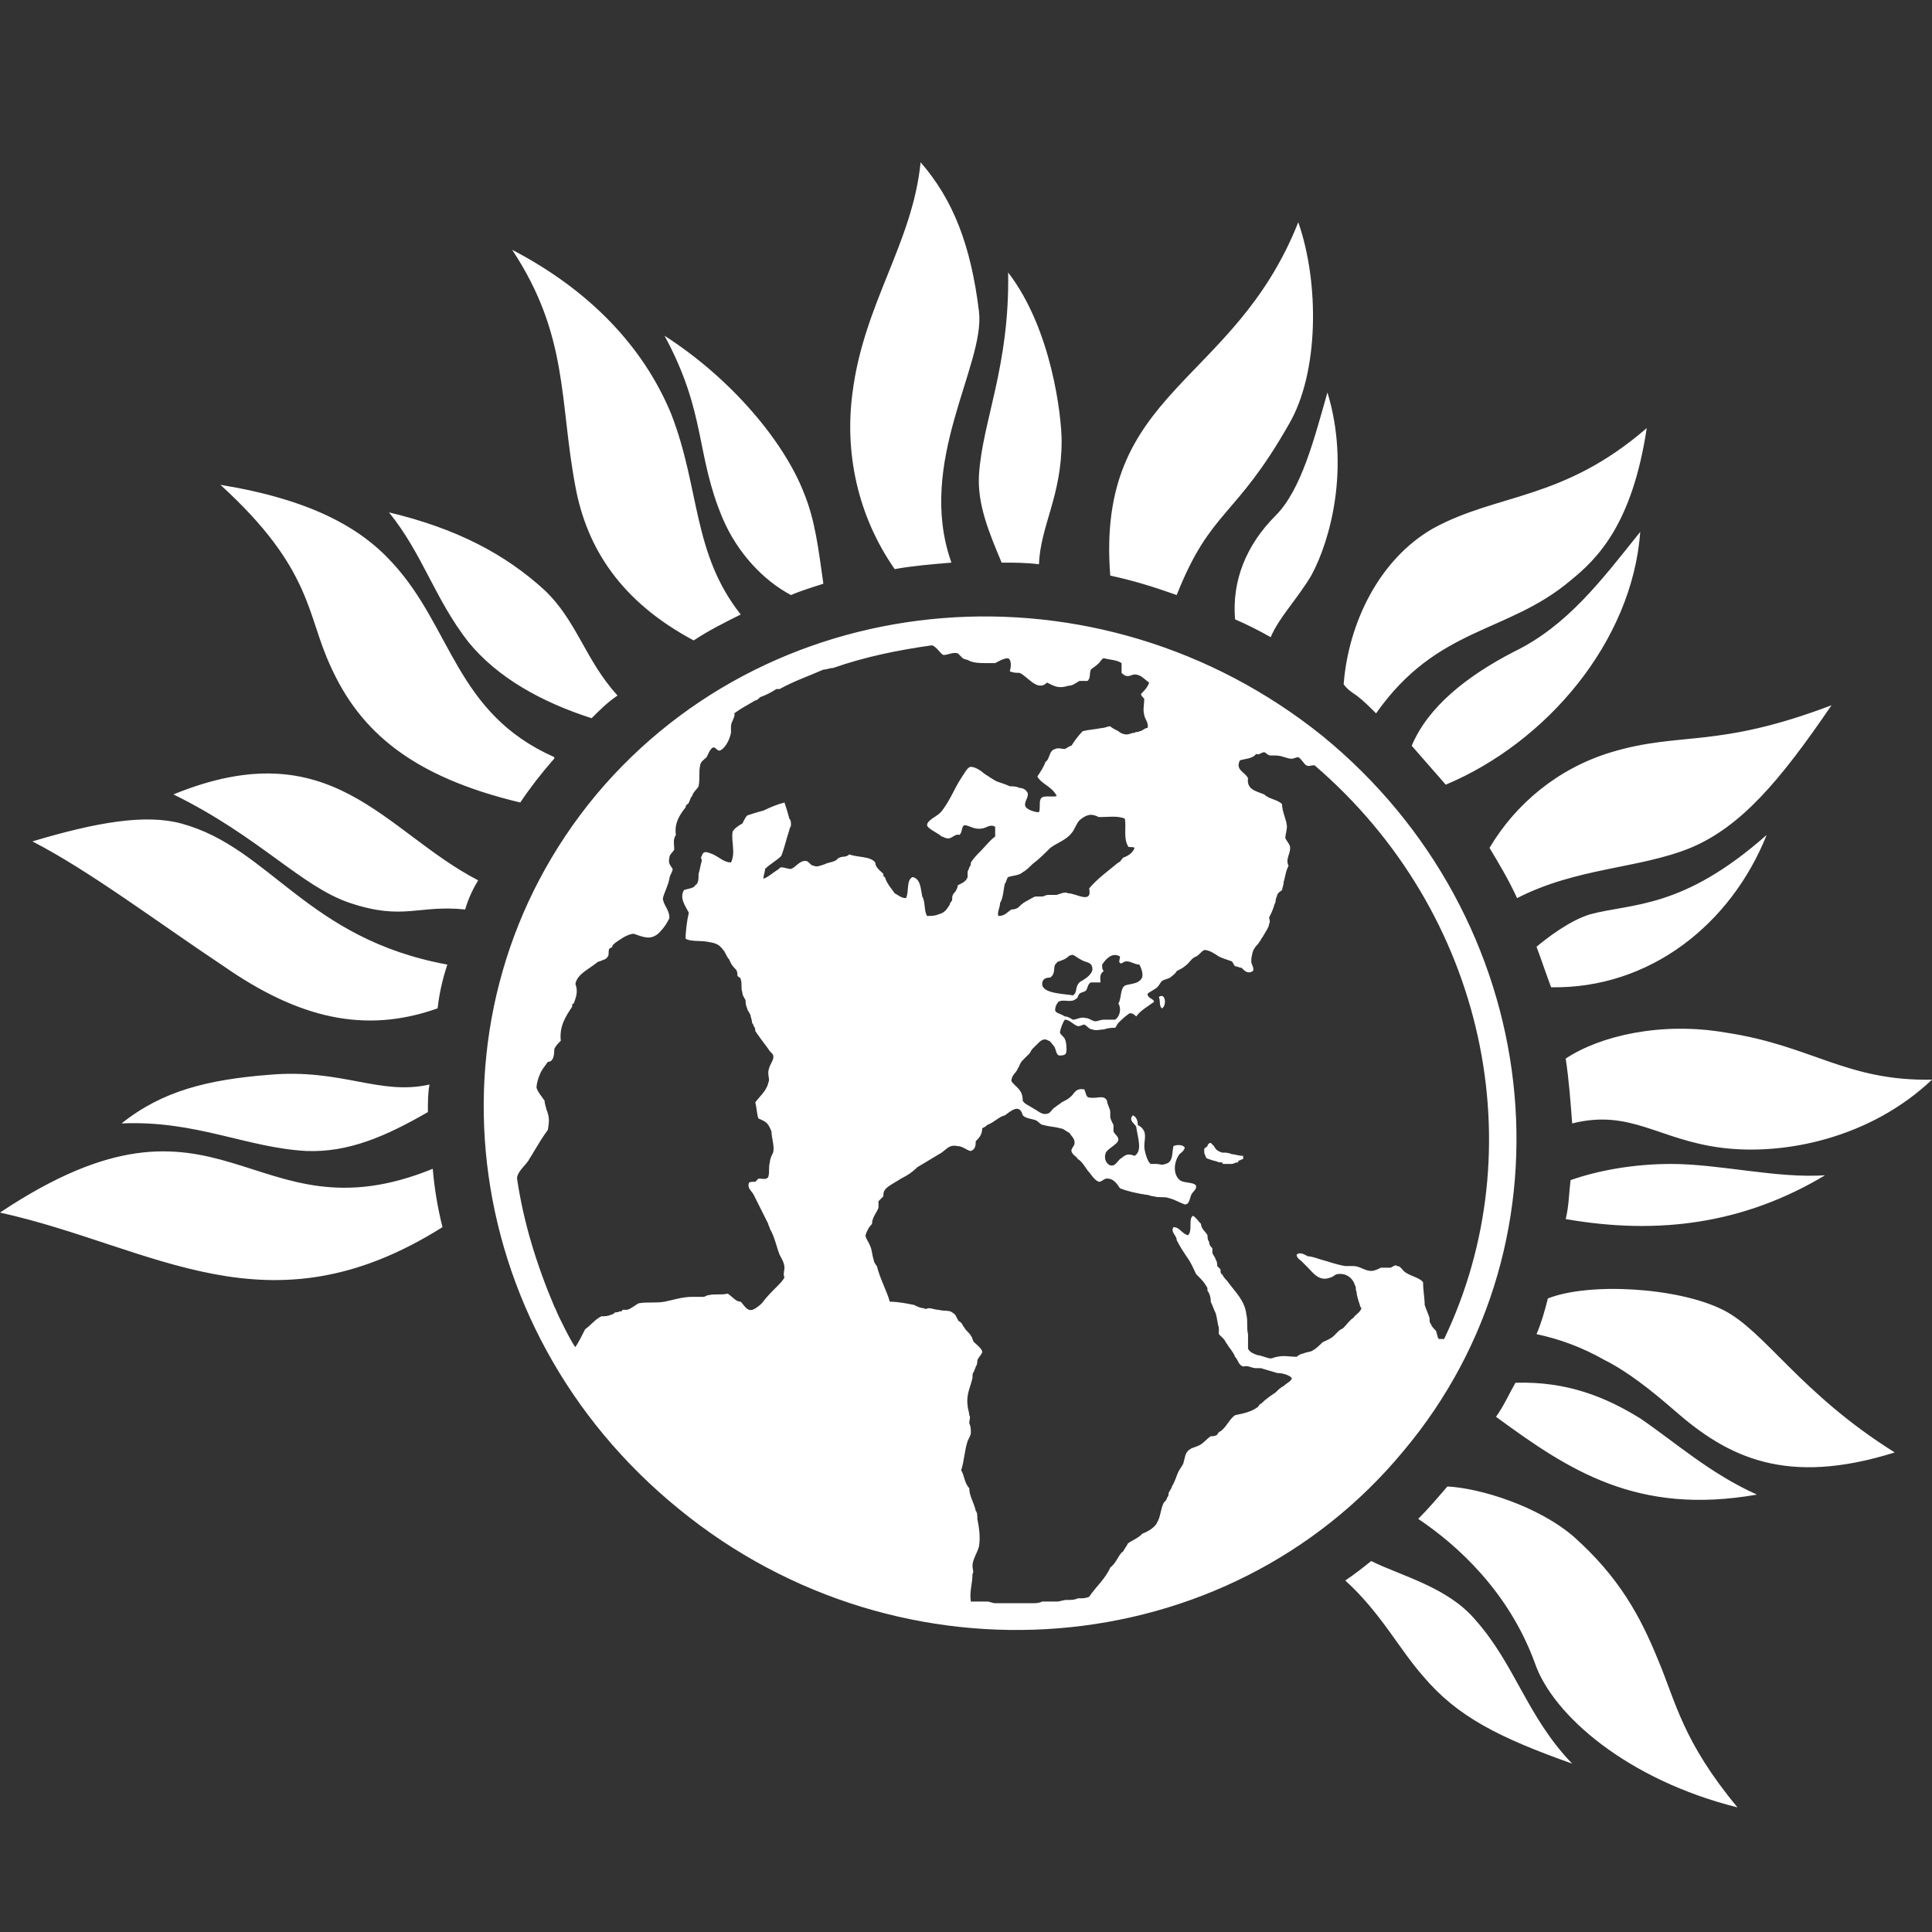 <?xml version="1.0" encoding="UTF-8" standalone="no"?>
<!DOCTYPE svg PUBLIC "-//W3C//DTD SVG 1.1//EN" "http://www.w3.org/Graphics/SVG/1.1/DTD/svg11.dtd">
<svg xmlns="http://www.w3.org/2000/svg" xmlns:xl="http://www.w3.org/1999/xlink" version="1.1" viewBox="0 0 500 500" width="500pt" height="500pt" xmlns:dc="http://purl.org/dc/elements/1.1/">
  <rect x="0" y="0" width="500" height="500" fill="#333333" stroke="none"/>
  <defs/>
  <g stroke="none" stroke-opacity="1" stroke-dasharray="none" fill="none" fill-opacity="1">
    <title>Canvas 1</title>
    <g>
      <title>Layer 1</title>
      <path d="M 342.282 190.49 L 342.282 190.49 C 284.396 143.93 200.503 150.641 154.362 205.591 C 108.221 260.96 117.869 343.594 175.755 390.574 C 233.221 437.554 317.534 430.842 363.255 375.473 C 409.396 320.524 399.748 237.47 342.282 190.49 Z M 269.715 254.668 L 269.715 254.668 C 269.715 253.409 270.554 252.99 271.812 252.99 C 273.49 251.732 272.232 250.054 273.49 249.215 C 273.49 248.795 274.329 248.795 275.168 248.376 C 276.426 247.956 276.426 247.117 277.685 247.117 C 278.524 247.537 278.943 247.956 279.782 248.376 C 281.04 249.215 282.718 248.795 282.718 250.893 C 282.718 251.732 281.46 252.99 280.621 253.409 C 280.201 253.829 279.782 253.829 279.362 254.248 C 278.104 255.507 278.943 256.765 277.685 257.604 C 275.587 257.185 269.715 257.185 269.715 254.668 Z M 273.909 259.282 L 273.909 259.282 C 275.168 258.443 277.265 259.701 278.524 258.443 C 278.943 258.443 278.943 257.604 279.362 257.185 C 279.782 256.765 280.621 256.765 281.04 256.346 C 281.46 255.926 281.46 254.668 282.299 254.248 L 284.815 254.248 C 284.815 253.409 284.396 252.151 285.654 251.312 C 285.235 250.893 285.235 250.473 285.235 249.634 C 286.074 248.376 287.752 246.279 289.849 247.537 C 289.849 248.376 289.43 248.795 289.849 249.215 C 290.268 249.634 290.688 248.795 291.527 248.795 C 292.785 248.795 293.624 249.634 294.883 249.634 C 295.721 251.312 296.141 252.99 294.883 253.829 C 294.044 254.668 291.946 254.668 291.107 255.087 C 289.849 255.926 290.268 258.443 289.43 259.701 C 290.268 260.96 289.849 263.057 288.591 263.896 C 287.752 263.896 286.493 263.896 285.654 263.896 C 284.815 263.896 283.976 264.315 283.557 264.315 C 282.718 264.315 281.879 263.476 281.04 263.476 C 279.782 263.057 278.524 263.896 277.685 263.896 C 276.846 263.476 276.426 263.057 275.587 263.057 C 274.329 262.218 273.07 262.218 273.07 261.379 C 273.07 260.54 273.49 259.701 273.909 259.282 Z M 268.037 232.017 L 268.037 232.017 C 267.617 232.017 266.359 232.856 265.52 233.275 C 264.681 233.695 263.842 234.534 263.423 234.953 C 262.584 235.372 262.164 235.372 261.745 235.372 C 260.487 236.211 260.067 237.05 258.389 237.05 C 257.97 236.211 258.809 234.953 258.809 233.695 C 259.648 232.436 259.648 230.339 260.067 228.661 C 260.487 228.242 260.487 227.403 260.906 226.983 C 262.164 226.564 263.842 226.564 264.681 225.725 C 265.52 225.305 266.359 224.466 267.198 223.628 C 268.876 222.369 270.134 221.111 271.812 219.433 C 273.49 218.174 276.007 217.336 277.265 215.658 C 278.104 214.819 278.524 213.141 279.362 212.302 C 279.782 211.883 281.04 211.044 281.46 211.044 C 282.299 210.624 283.557 211.044 284.396 211.463 C 286.493 211.463 289.43 211.044 291.107 211.883 C 291.527 213.98 290.688 216.916 291.946 219.013 C 291.946 219.433 293.205 219.013 293.624 219.433 C 293.205 220.691 291.946 221.53 290.688 221.95 C 290.268 222.369 289.849 223.208 289.43 223.208 C 286.913 225.305 283.976 227.403 281.879 229.919 C 282.718 234.114 278.524 231.178 276.426 231.178 C 275.587 230.758 274.748 231.178 273.49 231.597 C 272.651 231.597 272.232 231.597 271.393 231.597 C 270.554 231.597 270.134 232.017 269.715 232.017 C 269.295 232.017 268.456 232.017 268.037 232.017 Z M 315.017 371.279 L 315.017 371.279 C 314.597 371.698 313.758 371.698 313.339 371.698 C 312.081 372.537 311.242 373.795 309.983 374.215 C 309.144 374.634 308.305 374.634 307.466 375.473 C 306.627 376.312 306.627 377.57 306.208 378.829 C 305.789 379.668 305.369 380.087 304.95 380.926 C 304.53 381.765 304.111 383.443 303.272 384.701 C 303.272 385.121 302.852 385.54 302.433 386.379 C 302.433 386.799 302.433 387.218 302.013 387.638 C 302.013 388.057 301.594 388.476 301.175 388.896 C 300.336 390.574 300.336 392.671 299.497 393.93 C 299.077 395.188 296.98 396.446 295.721 396.866 C 294.463 398.124 293.205 398.544 291.946 399.383 C 291.527 400.221 291.107 400.641 290.688 401.48 C 289.43 402.319 289.01 404.416 287.332 405.675 C 286.074 408.611 283.557 410.708 281.879 413.225 C 281.04 413.644 280.201 413.644 279.362 413.644 L 278.943 413.644 C 278.104 414.064 277.265 414.064 276.426 414.064 L 276.007 414.064 C 275.168 414.064 274.329 414.483 273.49 414.483 L 273.07 414.483 C 272.232 414.483 271.393 414.483 270.554 414.483 L 269.715 414.483 C 268.876 414.903 268.037 414.903 267.617 414.903 L 266.779 414.903 C 265.94 414.903 265.101 414.903 264.681 414.903 L 263.423 414.903 C 263.003 414.903 262.164 414.903 261.325 414.903 C 261.325 414.903 260.906 414.903 260.487 414.903 C 259.648 414.903 259.228 414.903 258.389 414.903 C 257.97 414.903 257.97 414.903 257.55 414.903 C 256.711 414.903 256.292 414.483 255.453 414.483 C 255.034 414.483 254.614 414.483 254.195 414.483 C 253.775 414.483 253.356 414.483 252.517 414.483 C 252.097 414.483 251.678 414.483 251.258 414.483 C 250.839 411.966 251.678 409.869 251.678 407.352 C 252.097 406.933 251.678 406.094 251.678 405.255 C 251.678 403.577 252.936 401.899 253.356 400.221 C 253.775 397.705 253.356 395.188 252.936 393.091 C 252.936 392.252 252.936 391.413 252.517 390.993 C 252.097 388.896 250.839 387.218 250.839 385.121 C 249.581 383.862 249.581 381.765 248.742 380.507 C 249.581 377.99 249.581 375.473 250.419 372.956 C 250.839 372.117 251.258 371.279 251.258 370.859 C 251.258 370.02 251.258 369.181 250.839 368.342 C 250.839 367.503 251.258 366.664 250.839 366.245 C 250.839 365.406 250.419 364.567 250.419 363.728 C 250 360.792 251.258 358.695 251.678 356.597 C 251.678 355.758 251.678 355.339 252.097 354.919 C 252.097 354.5 252.517 354.081 252.517 353.661 C 252.936 353.242 252.936 352.403 252.936 351.983 C 253.356 351.144 254.195 350.305 254.195 349.886 C 254.195 349.047 252.517 347.789 252.097 347.369 C 251.678 346.95 251.678 346.111 251.258 345.691 C 250.839 344.852 250 344.433 249.581 343.594 C 249.161 343.175 249.161 342.755 248.742 342.336 C 248.322 341.916 247.903 341.916 247.903 341.497 C 247.483 341.077 247.483 340.238 246.644 339.819 C 245.805 338.98 244.547 339.399 242.869 338.98 C 242.03 338.98 241.191 338.56 240.352 338.56 C 239.933 338.56 239.513 338.98 239.094 338.56 C 238.255 338.56 237.416 338.141 236.577 337.721 C 234.48 337.302 232.383 336.883 230.285 336.883 C 229.446 333.946 227.768 331.01 226.93 327.654 C 226.51 327.235 226.091 326.396 226.091 325.976 C 225.671 324.718 225.671 323.46 225.252 322.621 C 224.832 321.362 223.993 320.524 223.993 319.685 C 224.413 318.426 224.832 317.587 225.671 316.748 C 225.671 315.07 226.93 313.812 227.349 312.554 C 227.349 312.134 227.349 311.715 227.349 310.876 C 227.768 310.456 228.188 310.037 228.607 309.617 C 228.607 309.198 228.607 308.359 229.027 307.94 C 229.446 307.101 231.963 305.842 233.221 305.003 C 234.899 304.164 236.158 303.325 237.416 302.067 C 239.513 300.809 241.611 299.55 243.708 298.292 C 245.386 297.034 245.805 296.195 247.903 296.614 C 249.161 296.614 250.419 297.873 251.258 297.873 C 252.517 297.453 252.517 296.195 252.517 295.356 C 253.356 294.517 254.195 293.678 254.195 292 C 255.034 291.581 255.034 291.581 255.453 291.161 C 257.55 290.322 258.389 289.064 260.067 288.644 C 261.325 287.805 263.842 285.289 264.681 288.644 C 265.52 289.483 266.779 289.483 268.037 289.903 C 268.876 290.322 269.295 291.161 270.134 291.161 C 271.393 291.581 273.07 291.581 274.329 292 C 275.168 292 276.007 292.839 276.846 293.258 C 277.265 294.097 278.104 294.517 278.104 295.775 C 278.104 296.614 277.265 297.034 277.265 297.873 C 277.685 299.131 278.524 299.131 278.943 299.97 C 279.782 300.389 280.621 301.648 281.46 302.906 C 282.299 303.745 283.138 305.423 284.396 305.842 C 285.235 305.842 285.654 305.003 286.493 305.003 C 288.171 305.003 289.01 306.262 289.849 307.52 C 291.946 308.359 294.044 308.779 296.56 309.198 C 297.399 309.198 297.819 309.617 298.658 309.617 C 299.916 310.037 301.175 309.617 302.433 310.037 C 304.111 310.456 305.369 311.295 306.627 311.715 C 307.886 311.715 307.886 310.037 308.305 309.198 C 308.725 308.359 309.564 307.94 309.564 307.101 C 309.564 305.842 306.208 306.262 305.369 305.423 C 303.691 304.164 303.691 301.228 304.95 299.131 C 305.369 298.292 306.208 298.292 306.627 297.034 C 306.208 296.195 304.53 296.195 303.691 296.614 C 303.272 298.292 303.691 300.809 301.594 301.228 C 300.755 301.648 299.916 301.228 299.497 301.228 C 298.658 301.228 298.238 301.228 297.819 301.228 C 296.98 300.809 296.141 297.873 296.141 296.614 C 296.141 295.356 296.56 294.097 296.141 292.839 C 295.721 292 295.302 291.581 294.463 291.161 C 294.463 289.903 294.044 289.064 293.205 288.644 C 291.946 289.903 293.624 290.742 294.044 291.581 C 294.463 294.517 295.721 297.873 293.624 299.131 C 291.527 298.292 291.107 299.131 289.849 299.97 C 289.01 300.809 288.591 301.648 287.752 301.648 C 286.493 301.648 285.654 299.97 286.074 298.711 C 286.074 297.453 289.43 296.195 289.43 294.936 C 289.43 294.097 288.591 293.678 288.171 292.839 C 288.171 292.419 288.171 291.581 288.171 291.161 C 287.752 290.322 287.332 289.483 287.332 289.064 C 287.332 288.644 287.332 288.225 287.332 287.805 C 287.332 286.966 286.493 285.708 286.493 284.869 C 285.654 283.191 283.976 284.45 281.879 284.03 C 281.04 284.03 281.04 282.772 280.621 281.933 C 278.104 281.513 278.104 283.191 276.846 284.03 C 276.426 284.45 275.587 284.869 274.748 285.289 C 274.329 285.708 273.49 286.128 273.07 286.547 C 272.232 286.966 271.812 288.225 270.973 288.225 C 269.715 288.644 268.456 287.386 267.617 286.966 C 266.359 286.128 265.101 285.708 264.681 284.869 C 264.681 281.933 263.003 281.513 261.745 279.836 C 261.745 278.158 263.003 277.738 263.423 276.48 C 263.842 276.06 263.842 275.221 264.681 274.383 C 265.101 273.963 265.94 273.124 266.359 272.705 C 266.779 272.285 266.779 271.866 267.198 271.446 C 267.617 271.027 268.037 270.607 268.456 270.188 C 269.295 269.349 270.134 268.51 271.393 269.349 C 271.812 269.349 272.232 270.188 272.651 270.607 C 273.49 271.446 273.07 273.544 274.748 273.124 C 276.007 273.124 276.007 272.285 276.007 271.446 C 276.007 271.027 276.007 269.768 275.587 268.93 C 275.587 268.51 274.329 267.671 274.329 267.252 C 274.329 266.413 275.168 264.315 275.587 263.896 C 276.846 263.896 277.685 265.154 278.943 265.574 C 279.782 265.574 280.201 265.154 280.621 265.154 C 281.46 265.574 281.879 266.413 282.718 266.413 C 283.557 266.832 284.815 266.413 285.654 266.413 C 286.913 265.993 287.752 265.993 288.591 265.993 C 289.01 265.574 289.01 265.154 289.43 264.735 C 290.268 263.896 291.107 263.057 292.366 262.218 C 293.205 262.218 293.624 262.638 294.044 263.057 C 295.302 261.379 296.98 260.54 298.658 259.282 C 298.658 258.443 296.98 258.443 296.98 257.185 C 297.399 256.765 299.077 255.926 299.497 255.507 C 299.916 255.087 300.336 254.248 300.755 253.829 C 301.594 253.409 302.013 253.409 302.852 252.99 C 303.272 252.57 304.111 252.151 304.53 251.312 C 305.369 250.893 306.208 250.473 306.627 250.054 C 307.886 249.215 308.305 247.956 309.564 247.537 C 310.403 247.117 310.822 246.279 311.661 245.859 C 312.919 245.859 314.178 246.698 315.436 247.537 C 316.275 247.956 317.534 248.376 318.792 248.795 C 319.211 249.215 319.211 249.634 319.631 250.054 C 320.05 250.054 320.889 250.473 321.309 250.473 C 322.148 251.312 322.987 252.151 324.245 251.312 C 324.664 250.473 323.825 249.634 323.825 248.795 C 323.825 247.537 324.245 245.859 324.664 245.44 C 325.084 244.601 325.503 244.601 325.923 243.762 C 326.342 243.342 326.342 242.923 326.762 242.503 C 327.181 241.664 328.44 239.987 328.44 239.148 C 328.859 238.309 328.44 237.889 328.44 237.47 C 328.859 236.631 329.279 235.792 329.698 234.534 C 329.698 234.114 330.117 233.695 330.117 233.275 C 330.117 232.436 330.537 232.017 330.537 231.597 C 330.956 230.758 331.376 230.758 331.795 230.339 C 331.795 229.919 332.215 229.081 332.215 228.242 C 332.634 226.983 332.634 225.725 333.473 224.047 C 332.634 222.369 333.893 221.111 333.893 219.433 C 333.893 218.594 333.054 217.755 332.634 216.916 C 332.634 216.077 333.054 214.819 333.054 213.98 C 333.054 212.302 331.795 210.205 331.795 208.107 C 330.537 206.849 328.44 206.849 327.181 205.591 C 325.084 204.752 322.567 204.332 322.987 201.396 C 322.148 199.718 319.631 199.299 320.889 196.782 C 322.148 196.362 324.245 196.362 325.084 195.104 C 325.923 195.524 326.342 194.685 327.181 194.685 C 327.601 194.685 328.02 195.524 328.859 195.524 C 329.279 195.524 329.698 195.524 330.117 195.524 C 331.795 195.524 333.054 196.362 334.312 196.362 C 334.732 196.362 335.57 195.943 335.99 195.943 C 336.829 196.362 337.668 198.04 338.087 198.04 C 338.507 198.46 339.346 198.04 340.185 198.04 C 384.648 236.211 397.232 297.453 373.742 346.53 C 373.322 346.53 372.903 346.53 372.483 346.53 C 372.064 346.53 372.064 345.691 371.644 344.433 C 371.225 344.013 370.386 343.175 370.386 342.755 C 369.966 342.336 369.966 341.916 369.966 341.077 C 369.547 339.819 369.127 338.98 368.708 337.721 C 368.708 336.044 368.289 333.946 368.289 331.849 C 367.45 330.591 364.513 330.171 363.255 328.913 C 362.836 328.493 362.416 327.654 361.577 327.654 C 361.158 327.235 360.738 327.654 359.899 328.074 C 359.06 328.074 358.221 328.074 357.383 328.074 C 356.544 328.493 355.705 328.913 354.866 328.913 C 353.188 328.913 351.93 327.654 350.252 327.654 C 349.413 327.654 348.574 327.654 348.154 327.654 C 345.638 327.235 343.54 326.396 341.862 325.976 C 340.604 325.557 339.346 325.138 338.507 325.138 C 337.668 324.718 336.409 323.879 335.57 324.718 C 335.57 325.557 336.409 325.976 336.829 326.396 C 337.248 326.815 338.087 327.654 338.507 328.074 C 339.765 329.332 341.443 331.849 344.379 330.591 C 344.799 330.591 345.638 329.752 346.057 329.752 C 348.574 329.332 350.252 331.01 350.671 332.688 C 351.091 333.107 350.671 333.527 351.091 334.366 C 351.091 335.205 351.51 336.463 351.93 337.721 C 351.93 338.141 352.349 338.56 352.349 338.56 C 351.93 339.819 350.671 340.238 350.252 341.077 C 349.413 341.497 348.574 342.755 347.735 343.594 C 347.315 344.013 346.896 344.013 346.476 344.433 C 346.057 344.852 345.638 345.272 345.218 345.691 C 344.379 346.53 343.121 346.95 342.282 347.369 C 341.443 348.208 340.604 349.047 339.765 349.466 C 339.346 349.886 338.087 349.886 337.248 350.305 C 336.829 350.305 335.99 350.725 335.57 351.144 C 333.893 351.144 332.215 350.725 330.537 351.144 C 330.117 351.144 329.279 351.564 328.859 351.564 C 328.02 351.564 326.342 350.725 325.503 350.725 C 324.245 350.305 323.406 349.886 322.987 349.047 C 322.987 347.369 322.987 346.53 322.987 345.272 C 322.567 343.594 322.987 341.916 322.567 340.238 C 322.148 336.463 319.631 334.366 317.534 331.43 C 317.114 331.01 316.695 330.591 316.275 329.752 C 315.856 329.752 315.856 328.913 315.856 328.493 C 315.436 328.074 315.436 328.074 315.017 327.654 C 315.017 327.235 315.017 326.396 314.597 325.976 C 314.597 325.557 314.178 325.138 313.758 324.299 C 313.758 323.879 313.758 323.46 313.758 323.04 C 313.339 322.621 312.919 322.201 312.919 321.362 C 312.5 320.943 312.5 320.104 312.5 319.685 C 312.081 318.846 310.822 318.007 310.822 316.748 C 309.983 315.909 309.564 315.07 308.725 314.651 C 307.466 315.49 308.725 318.426 307.466 319.685 C 305.789 319.265 305.369 317.587 303.691 317.587 C 302.852 318.846 304.53 319.685 304.53 320.943 C 305.369 322.621 306.208 323.879 307.047 325.138 C 308.305 326.815 308.725 328.074 309.564 329.752 C 310.822 331.01 311.661 331.849 312.081 332.688 C 312.5 333.107 312.5 333.527 312.5 333.946 C 312.5 334.366 312.919 334.366 312.919 334.785 C 313.339 335.624 313.339 336.463 313.339 336.883 C 313.758 337.721 314.178 338.98 314.597 339.819 C 315.017 341.077 315.017 342.336 315.436 343.594 C 315.436 344.013 315.436 344.852 315.436 345.272 C 315.856 345.691 316.275 346.111 316.695 346.53 C 317.114 346.95 317.114 347.369 317.534 347.789 C 317.953 348.627 319.211 349.886 319.631 351.144 C 320.47 351.983 320.47 353.242 321.728 353.661 C 322.987 353.242 323.825 354.081 325.084 354.081 C 325.503 354.081 325.923 354.081 326.342 354.081 C 327.601 354.5 329.279 354.919 330.537 355.339 C 331.795 355.339 333.473 355.758 334.312 356.597 C 334.312 357.436 333.054 357.856 332.215 358.695 C 331.376 359.114 330.956 359.534 330.117 360.373 C 328.859 361.211 327.601 362.05 326.342 363.309 C 325.923 363.309 325.923 363.728 325.503 364.148 C 323.825 365.406 321.728 365.825 319.631 366.245 C 317.953 367.503 317.534 369.181 315.856 370.44 C 315.436 370.44 315.017 371.279 315.017 371.279 Z M 158.976 339.819 L 158.976 339.819 C 158.972 339.824 158.555 340.238 158.138 340.238 C 157.299 340.658 156.46 340.658 155.621 340.658 C 153.943 341.497 152.685 343.175 151.426 344.013 C 150.587 345.691 149.748 347.369 148.909 348.627 C 148.07 347.789 144.295 340.238 143.876 338.98 L 143.456 338.141 C 138.842 327.235 135.487 316.329 133.809 305.003 C 133.809 303.325 135.906 301.648 136.745 300.389 C 137.164 299.55 137.584 299.131 138.003 298.292 C 139.262 296.195 140.52 294.097 141.779 292.419 C 142.198 289.903 142.198 289.064 141.359 286.966 C 141.359 286.547 140.94 285.708 140.94 284.869 C 140.101 283.611 139.262 282.772 138.842 281.513 C 138.842 280.675 139.262 278.997 139.681 278.158 C 140.101 276.899 140.94 276.06 141.779 274.802 C 143.037 274.802 143.456 273.544 143.456 271.446 C 143.876 270.607 144.295 270.188 145.134 269.349 C 144.715 265.574 146.393 263.057 148.07 260.54 C 148.07 260.121 148.07 259.701 148.49 259.701 C 148.909 258.443 149.748 256.765 148.909 254.668 C 149.329 252.151 152.265 250.893 154.362 249.215 C 154.362 249.215 154.782 248.795 155.201 248.795 C 156.04 248.376 156.879 248.376 157.299 247.537 C 157.718 247.117 157.299 246.279 157.718 245.44 C 158.138 245.44 158.557 245.02 158.557 244.601 C 159.396 243.762 160.235 243.342 161.493 242.503 C 162.332 242.084 163.171 241.664 164.01 241.664 C 166.527 242.503 168.205 243.342 170.302 241.664 C 171.141 240.826 171.56 240.406 172.399 239.148 C 172.819 238.309 173.238 237.889 173.238 237.47 C 173.238 235.372 171.56 234.114 171.56 232.436 C 171.98 230.758 172.819 229.5 173.238 227.403 C 173.238 226.564 174.077 225.725 174.077 224.886 C 173.658 224.047 172.819 223.628 173.238 221.95 C 173.238 221.111 174.077 220.691 174.497 219.852 C 174.497 218.594 174.077 217.336 174.916 216.077 C 174.497 213.141 175.755 211.044 177.433 208.946 C 177.433 208.107 178.272 208.107 178.272 207.688 C 178.691 206.849 178.691 206.43 179.111 206.01 C 179.53 204.752 180.369 204.332 180.789 203.493 C 181.208 201.396 180.789 199.718 181.208 198.04 C 181.208 197.201 182.466 196.362 182.886 195.943 C 183.305 195.104 183.725 193.846 184.564 193.426 C 185.403 193.426 185.403 194.265 186.242 194.265 C 187.5 193.846 188.758 191.748 189.178 189.651 C 189.178 189.232 189.178 188.812 189.178 187.973 C 189.178 186.715 190.436 185.456 190.017 184.617 C 191.695 183.359 193.372 182.52 195.47 181.262 C 195.889 181.262 196.309 180.842 196.728 180.423 C 197.987 180.003 199.664 179.164 200.923 178.326 L 201.762 178.326 C 205.537 176.228 209.312 174.97 213.087 173.292 C 213.926 173.292 214.765 172.872 215.604 172.872 C 223.993 169.936 232.383 168.258 241.191 167 C 242.45 167.419 243.289 169.097 244.128 169.517 C 245.386 169.517 246.644 168.678 247.903 169.097 C 248.322 169.517 248.742 169.936 249.161 170.356 C 249.161 170.356 250 170.775 250.419 170.775 C 251.678 171.614 253.775 171.614 255.453 171.614 C 256.292 171.614 256.711 171.614 257.55 171.614 C 258.389 171.195 259.648 170.356 260.906 170.356 C 261.745 170.775 261.745 172.453 261.325 173.711 C 262.164 174.131 263.003 174.131 263.842 174.131 C 265.94 174.97 268.456 179.164 270.973 176.648 C 272.651 177.487 273.909 178.326 276.426 177.487 C 277.685 177.487 278.524 176.648 279.362 176.228 C 280.201 176.228 280.621 176.228 281.46 176.228 C 282.299 175.389 281.879 174.55 282.299 173.292 C 282.718 172.872 283.557 172.453 284.396 171.614 C 284.815 171.195 285.235 170.356 285.654 170.356 C 287.332 170.775 289.01 170.775 290.268 171.614 L 290.268 174.131 C 290.688 174.55 291.107 174.97 291.946 174.97 C 292.366 174.97 293.205 174.55 293.624 174.55 C 295.302 174.55 296.141 175.809 297.399 176.648 C 296.98 177.906 296.141 178.745 295.302 179.584 C 295.302 180.003 295.721 180.423 296.141 180.842 C 296.141 182.101 295.721 183.779 296.141 185.037 C 296.141 185.876 297.399 187.134 296.98 188.393 C 296.141 188.393 295.721 189.232 294.883 189.232 C 294.463 189.651 294.044 189.232 293.624 189.651 C 292.785 189.651 292.366 190.07 291.527 190.07 C 290.688 190.07 289.849 189.651 289.43 189.232 C 288.591 188.812 287.752 188.393 287.332 187.973 C 286.493 187.973 286.074 188.393 285.235 188.393 C 283.138 188.812 281.879 188.812 280.201 189.232 C 278.943 190.49 278.104 191.748 277.265 193.007 C 276.846 193.007 276.426 193.426 275.587 193.846 C 274.748 193.846 273.909 193.426 273.07 193.846 C 271.393 194.265 271.812 196.362 270.554 197.201 C 270.134 198.46 269.295 199.718 268.456 200.976 C 269.715 203.074 272.232 203.493 273.49 206.01 C 272.232 206.43 269.715 205.591 269.295 206.849 C 268.876 207.688 269.295 209.366 268.876 210.205 C 268.037 210.205 266.359 209.785 265.52 208.946 C 264.681 207.688 266.359 206.43 265.94 205.171 C 265.52 204.332 264.681 203.913 263.842 203.913 C 263.003 203.493 262.164 203.493 261.325 203.493 C 260.487 203.074 259.228 202.654 257.97 202.235 C 257.131 201.815 255.872 200.976 254.614 200.138 C 254.195 199.718 252.517 198.46 251.258 198.46 C 250.419 198.46 249.581 200.138 248.742 201.396 C 247.064 203.913 246.225 206.43 244.128 209.366 C 243.289 210.624 242.45 211.044 241.191 211.883 C 240.772 212.302 239.933 212.721 239.933 213.56 C 239.933 214.399 242.869 215.658 243.708 216.497 C 244.128 216.497 244.547 216.916 244.966 216.916 C 246.225 217.336 247.064 215.658 248.322 216.077 C 249.161 215.238 248.742 213.98 249.581 213.56 C 250.839 213.56 252.097 214.819 254.195 214.399 C 255.034 214.399 256.292 213.141 257.55 213.98 C 257.55 214.399 257.55 215.658 257.55 216.497 C 256.292 217.336 255.034 219.013 253.775 220.272 C 252.936 221.111 252.097 221.95 251.258 223.208 C 251.258 223.628 251.258 224.047 250.839 224.466 C 250.839 224.886 250.419 225.305 250.419 225.725 C 250.419 226.144 250.419 226.564 250.419 226.983 C 250 228.242 248.742 228.661 247.903 229.081 C 247.903 229.5 247.483 230.339 247.483 230.339 C 247.483 230.339 247.483 230.339 247.483 230.339 C 247.064 231.178 246.644 231.178 246.644 231.597 C 246.225 232.017 246.644 232.856 246.225 233.275 C 246.225 233.275 245.805 233.695 245.805 234.114 C 244.966 235.372 244.547 236.211 242.869 236.631 C 242.03 237.05 240.772 237.05 239.933 237.05 C 239.094 235.792 239.513 233.275 238.674 232.017 C 238.255 229.919 238.255 227.403 236.158 226.983 C 234.48 227.822 235.319 230.758 234.48 232.436 C 233.221 232.436 232.383 231.597 231.544 231.178 C 230.705 229.919 229.446 228.661 229.027 226.983 C 228.607 226.983 228.607 226.564 228.607 226.144 C 227.768 225.305 226.51 224.466 226.51 223.208 C 225.252 221.53 221.896 221.95 219.799 221.111 C 218.96 221.95 218.121 221.53 217.282 221.95 C 216.862 221.95 216.443 222.789 216.024 222.789 C 215.185 223.208 214.346 223.208 213.507 223.628 C 212.248 224.047 211.409 224.466 210.57 224.047 C 209.732 224.047 209.312 222.789 208.473 222.789 C 206.795 222.789 205.956 224.466 204.698 224.886 C 203.859 224.886 203.02 224.466 202.181 224.466 C 201.762 224.466 201.762 224.886 200.923 225.305 C 199.664 226.144 198.826 226.983 197.567 227.403 C 197.567 226.564 197.987 225.725 197.987 224.886 C 199.245 223.628 200.923 222.789 202.181 221.53 C 203.02 219.433 203.44 217.336 204.279 214.819 C 204.279 214.399 204.698 213.98 204.698 213.56 C 204.698 212.721 204.698 212.302 204.279 211.883 C 203.859 210.205 203.44 208.946 203.02 207.688 C 201.342 208.107 199.245 208.946 197.567 209.785 C 195.889 210.205 194.631 210.624 193.372 211.044 C 192.953 211.463 192.534 212.302 192.114 213.141 C 191.275 213.56 190.017 214.399 189.597 215.238 C 189.178 217.755 190.436 220.691 189.178 223.208 C 187.5 223.208 186.242 221.95 184.564 221.111 C 183.305 220.691 182.047 219.852 181.628 221.53 C 181.208 221.95 181.628 222.369 181.628 222.789 C 181.208 224.047 181.208 224.886 180.789 226.144 C 180.789 227.403 180.789 228.661 179.95 229.081 C 179.53 229.919 178.272 229.919 177.013 230.339 C 175.755 232.436 177.433 234.534 178.272 236.211 C 177.852 237.889 177.433 240.826 177.433 242.923 C 178.691 243.762 181.208 243.342 183.305 243.762 C 185.822 244.181 186.242 244.601 187.5 246.279 C 187.919 247.117 188.339 247.956 188.758 248.376 C 189.178 249.634 190.017 250.473 190.436 250.893 C 190.856 251.312 190.856 252.151 190.856 252.57 C 191.275 252.99 191.695 252.99 191.695 253.409 C 192.114 254.668 191.695 255.926 192.114 256.765 C 192.114 257.604 192.534 258.024 192.953 258.862 C 192.953 259.282 192.953 260.121 193.372 260.96 C 193.372 261.379 193.792 261.799 194.211 262.638 C 194.211 263.057 194.631 263.896 194.631 264.735 C 194.631 264.735 195.05 265.154 195.05 265.574 C 195.47 265.993 195.47 266.413 195.47 266.832 C 196.309 268.091 197.567 269.768 198.826 271.446 C 199.245 272.285 200.084 272.705 200.084 273.124 C 200.503 274.383 198.826 275.641 198.826 277.738 C 198.826 278.577 199.245 279.416 198.826 280.255 C 198.406 282.352 196.309 284.03 195.47 285.289 C 195.889 286.966 195.889 288.644 196.309 289.483 C 198.406 290.322 198.826 290.742 199.664 292.839 C 199.664 294.517 200.503 296.614 200.084 298.292 C 199.664 299.131 199.245 299.97 199.245 300.809 C 198.826 302.067 199.245 303.325 198.826 304.584 C 198.406 305.423 197.148 305.003 196.309 305.003 C 195.889 305.423 195.889 305.423 195.47 305.842 C 194.631 305.842 193.792 305.842 193.792 306.262 C 193.372 307.52 194.631 308.359 195.05 309.198 C 196.309 311.715 197.567 314.232 198.826 316.748 C 198.826 317.168 199.245 317.587 199.245 318.007 C 200.503 320.104 200.923 322.621 201.762 324.718 C 202.181 325.557 203.02 326.815 203.02 328.074 C 203.02 328.913 202.601 329.752 203.02 330.591 C 202.601 331.43 201.762 332.268 200.923 333.107 C 199.664 334.366 198.406 335.624 197.148 337.302 C 196.309 338.141 195.05 338.98 194.631 338.98 C 193.372 339.399 192.534 337.721 191.695 336.883 C 190.436 336.883 189.597 335.624 188.339 334.785 C 186.661 335.205 184.983 334.785 183.305 335.205 C 182.886 335.205 182.466 335.624 182.047 335.624 C 181.208 335.624 179.95 335.624 179.111 335.624 C 176.594 335.624 174.077 336.463 171.98 336.883 C 169.463 337.302 167.366 336.883 165.268 337.302 C 164.43 337.721 163.591 338.56 162.332 338.98 C 162.332 338.98 161.493 338.98 161.074 338.98 C 161.074 339.399 160.654 339.399 160.235 339.399 C 159.815 339.819 159.396 339.399 158.977 339.819 C 158.977 339.819 158.976 339.819 158.976 339.819 Z M 299.916 258.024 L 299.916 258.024 C 300.336 258.862 299.916 260.54 300.755 260.96 C 302.013 260.121 301.594 256.765 299.916 258.024 Z M 314.178 296.614 C 313.758 296.195 313.339 295.775 313.339 295.775 C 312.919 295.775 312.5 296.195 312.5 296.614 C 312.081 297.034 311.661 297.034 311.661 297.453 C 311.661 297.873 311.661 297.873 311.661 298.292 C 311.661 298.711 312.081 299.131 312.081 299.55 C 312.081 299.55 312.5 299.97 312.919 299.97 C 313.758 300.389 314.597 300.389 315.436 300.809 C 315.436 300.809 315.856 300.809 316.275 300.809 C 316.275 300.809 316.275 301.228 316.695 301.228 C 317.534 301.228 318.373 301.228 318.792 301.228 C 319.211 301.228 319.631 300.809 320.47 300.809 L 320.47 300.389 C 320.889 300.389 321.309 299.97 321.728 299.97 C 321.728 299.55 321.728 299.55 321.728 299.131 C 320.47 299.131 319.631 298.711 318.792 298.711 C 317.953 298.292 317.114 298.292 316.275 298.292 C 315.017 297.873 314.597 297.453 314.178 296.614 Z M 113.255 260.96 L 113.255 260.96 C 113.674 257.185 114.513 253.409 115.772 249.634 C 79.279 242.923 70.05 219.433 46.98 213.141 C 37.752 210.624 25.168 212.721 8.389 217.755 C 23.07 225.305 40.268 238.309 57.886 250.054 C 77.181 263.476 94.379 267.671 113.255 260.96 Z M 57.047 125.473 L 57.047 125.473 C 80.956 147.285 79.279 159.03 85.57 172.453 C 93.121 189.232 106.544 200.976 134.648 207.688 C 137.164 203.913 140.101 200.138 143.037 196.782 C 143.456 196.362 143.456 196.362 143.456 195.943 C 117.869 184.617 117.03 162.386 101.51 145.607 C 93.121 136.379 80.117 129.248 57.047 125.473 Z M 31.46 290.742 L 31.46 290.742 C 50.755 289.903 63.758 297.034 79.279 297.873 C 90.185 298.292 99.832 294.097 110.738 287.805 C 110.738 285.289 110.738 282.772 111.158 280.675 C 98.154 283.611 88.507 276.48 69.631 278.158 C 53.691 279.416 41.946 282.352 31.46 290.742 Z M 100.671 132.604 L 100.671 132.604 C 109.48 143.51 112.416 154.836 121.225 166.161 C 128.775 175.389 140.101 181.681 153.104 185.876 C 155.201 183.779 157.299 181.681 159.815 180.003 C 151.426 170.775 149.329 160.708 140.94 152.738 C 130.872 143.51 118.289 136.799 100.671 132.604 Z M 114.513 317.587 L 114.513 317.587 C 113.255 312.554 112.416 307.52 111.997 302.487 C 64.597 321.782 57.886 275.221 0 313.812 C 39.849 322.621 69.211 346.111 114.513 317.587 Z M 120.386 235.372 L 120.386 235.372 C 121.225 232.436 122.483 229.919 123.742 227.822 C 99.413 215.238 85.99 188.812 44.883 205.591 C 67.114 216.497 78.02 229.5 90.604 233.695 C 104.446 238.309 108.221 234.114 120.386 235.372 Z M 348.154 409.03 C 357.383 417.419 361.997 426.648 368.289 433.779 C 377.097 444.265 388.003 449.718 406.879 456.43 C 395.134 444.265 392.198 430.842 381.711 419.097 C 374.581 410.708 362.416 407.772 354.866 403.997 C 352.768 405.675 350.671 407.352 348.154 409.03 Z M 367.03 393.091 C 377.097 399.802 390.52 411.966 397.232 430.423 C 401.846 443.846 421.141 460.624 449.664 467.755 C 435.403 450.557 433.725 440.49 429.111 429.584 C 424.497 418.258 419.044 408.191 407.299 397.705 C 398.07 389.735 382.97 385.121 374.581 384.701 C 372.064 387.638 369.547 390.574 367.03 393.091 Z M 387.164 366.664 C 406.04 380.507 423.658 392.252 454.698 386.799 C 442.534 381.346 433.725 373.376 424.497 367.084 C 415.688 361.631 405.621 357.436 392.198 357.856 C 390.52 360.792 389.262 363.728 387.164 366.664 Z M 401.426 255.507 C 427.013 255.926 447.987 239.148 457.215 216.077 C 435.403 235.372 422.399 233.695 411.493 236.631 C 406.04 238.309 400.168 242.923 397.651 245.02 C 398.909 248.376 400.168 252.151 401.426 255.507 Z M 424.497 137.638 C 414.43 150.221 405.621 161.966 391.779 168.678 C 379.614 174.97 369.547 182.94 365.352 193.007 C 368.289 196.362 371.225 199.718 374.161 203.074 C 400.168 192.168 422.399 166.161 424.497 137.638 Z M 426.175 110.792 C 404.362 129.668 387.584 127.57 370.805 136.799 C 356.963 144.768 348.993 161.128 347.735 177.067 C 348.574 178.326 349.832 179.164 351.091 180.003 C 352.768 181.262 354.446 182.94 356.124 184.617 C 372.064 161.966 390.101 164.064 406.46 150.221 C 413.171 144.768 422.399 135.96 426.175 110.792 Z M 405.201 315.49 C 429.111 319.685 451.342 316.748 472.315 304.164 C 459.732 305.003 445.05 301.228 432.466 301.228 C 422.819 301.228 413.591 302.906 406.46 305.423 C 406.04 308.779 406.04 312.134 405.201 315.49 Z M 473.993 182.52 C 444.211 193.846 434.983 189.232 416.946 194.685 C 403.104 198.879 392.198 208.107 385.487 219.433 C 388.003 223.628 390.52 227.822 392.617 232.436 C 408.138 224.466 424.077 224.886 437.5 219.433 C 450.503 213.98 460.57 202.235 473.993 182.52 Z M 406.879 290.742 C 421.98 286.966 429.111 294.936 445.47 297.034 C 461.829 299.131 484.06 294.517 500 279.416 C 477.768 279.836 468.96 270.607 446.728 267.252 C 429.95 264.315 414.01 268.091 405.201 273.963 C 406.04 279.416 406.46 285.289 406.879 290.742 Z M 397.651 345.272 C 403.524 346.53 409.396 348.627 415.268 351.983 C 421.141 354.919 427.013 359.534 433.305 364.987 C 447.148 377.151 462.248 384.701 490.352 375.893 C 465.604 360.373 456.795 344.433 445.889 338.98 C 434.144 333.107 411.074 331.849 400.587 336.044 C 399.748 339.399 398.909 342.336 397.651 345.272 Z M 132.55 64.651 L 132.55 64.651 C 147.232 86.883 144.715 103.661 148.909 125.893 C 151.846 141.832 160.654 155.674 179.53 165.742 C 183.305 163.225 187.5 161.128 191.695 159.03 C 179.111 143.091 181.208 126.312 173.658 107.017 C 166.527 89.819 152.685 75.138 132.55 64.651 Z M 171.98 86.883 L 171.98 86.883 C 182.886 107.017 179.95 117.503 187.081 134.282 C 190.856 143.091 197.567 150.221 204.698 153.997 C 207.634 152.738 210.57 151.899 213.087 151.06 C 211.829 142.252 210.99 134.701 208.054 127.57 C 203.02 114.567 189.597 98.208 171.98 86.883 Z M 238.255 42 L 238.255 42 C 236.158 62.973 223.574 78.493 220.638 101.564 C 218.54 117.084 221.896 133.443 231.544 147.285 C 236.158 146.446 241.191 146.027 246.225 145.607 C 236.997 119.601 255.034 94.433 253.356 80.591 C 251.258 63.393 246.644 51.648 238.255 42 Z M 274.748 114.148 L 274.748 114.148 C 274.748 107.856 272.232 85.205 260.906 70.523 C 261.325 94.852 254.195 109.114 253.356 122.956 C 252.936 130.507 255.872 137.638 259.228 145.607 C 262.584 145.607 265.52 145.607 268.876 146.027 C 269.295 135.96 274.748 128.409 274.748 114.148 Z M 287.332 148.963 L 287.332 148.963 C 293.205 150.221 298.658 151.899 304.53 153.997 C 313.339 131.765 319.631 134.282 333.473 109.953 C 341.443 96.53 341.443 73.04 335.99 57.52 C 319.211 99.886 283.557 100.725 287.332 148.963 Z M 328.859 164.903 C 330.956 159.869 335.57 155.255 339.346 148.963 C 344.379 139.735 349.413 120.859 343.54 101.564 C 340.185 113.309 336.829 126.732 330.117 133.443 C 322.567 140.993 318.792 150.221 319.631 160.289 C 322.567 161.547 325.923 163.225 328.859 164.903 Z" fill="white"/>
    </g>
  </g>
</svg>

